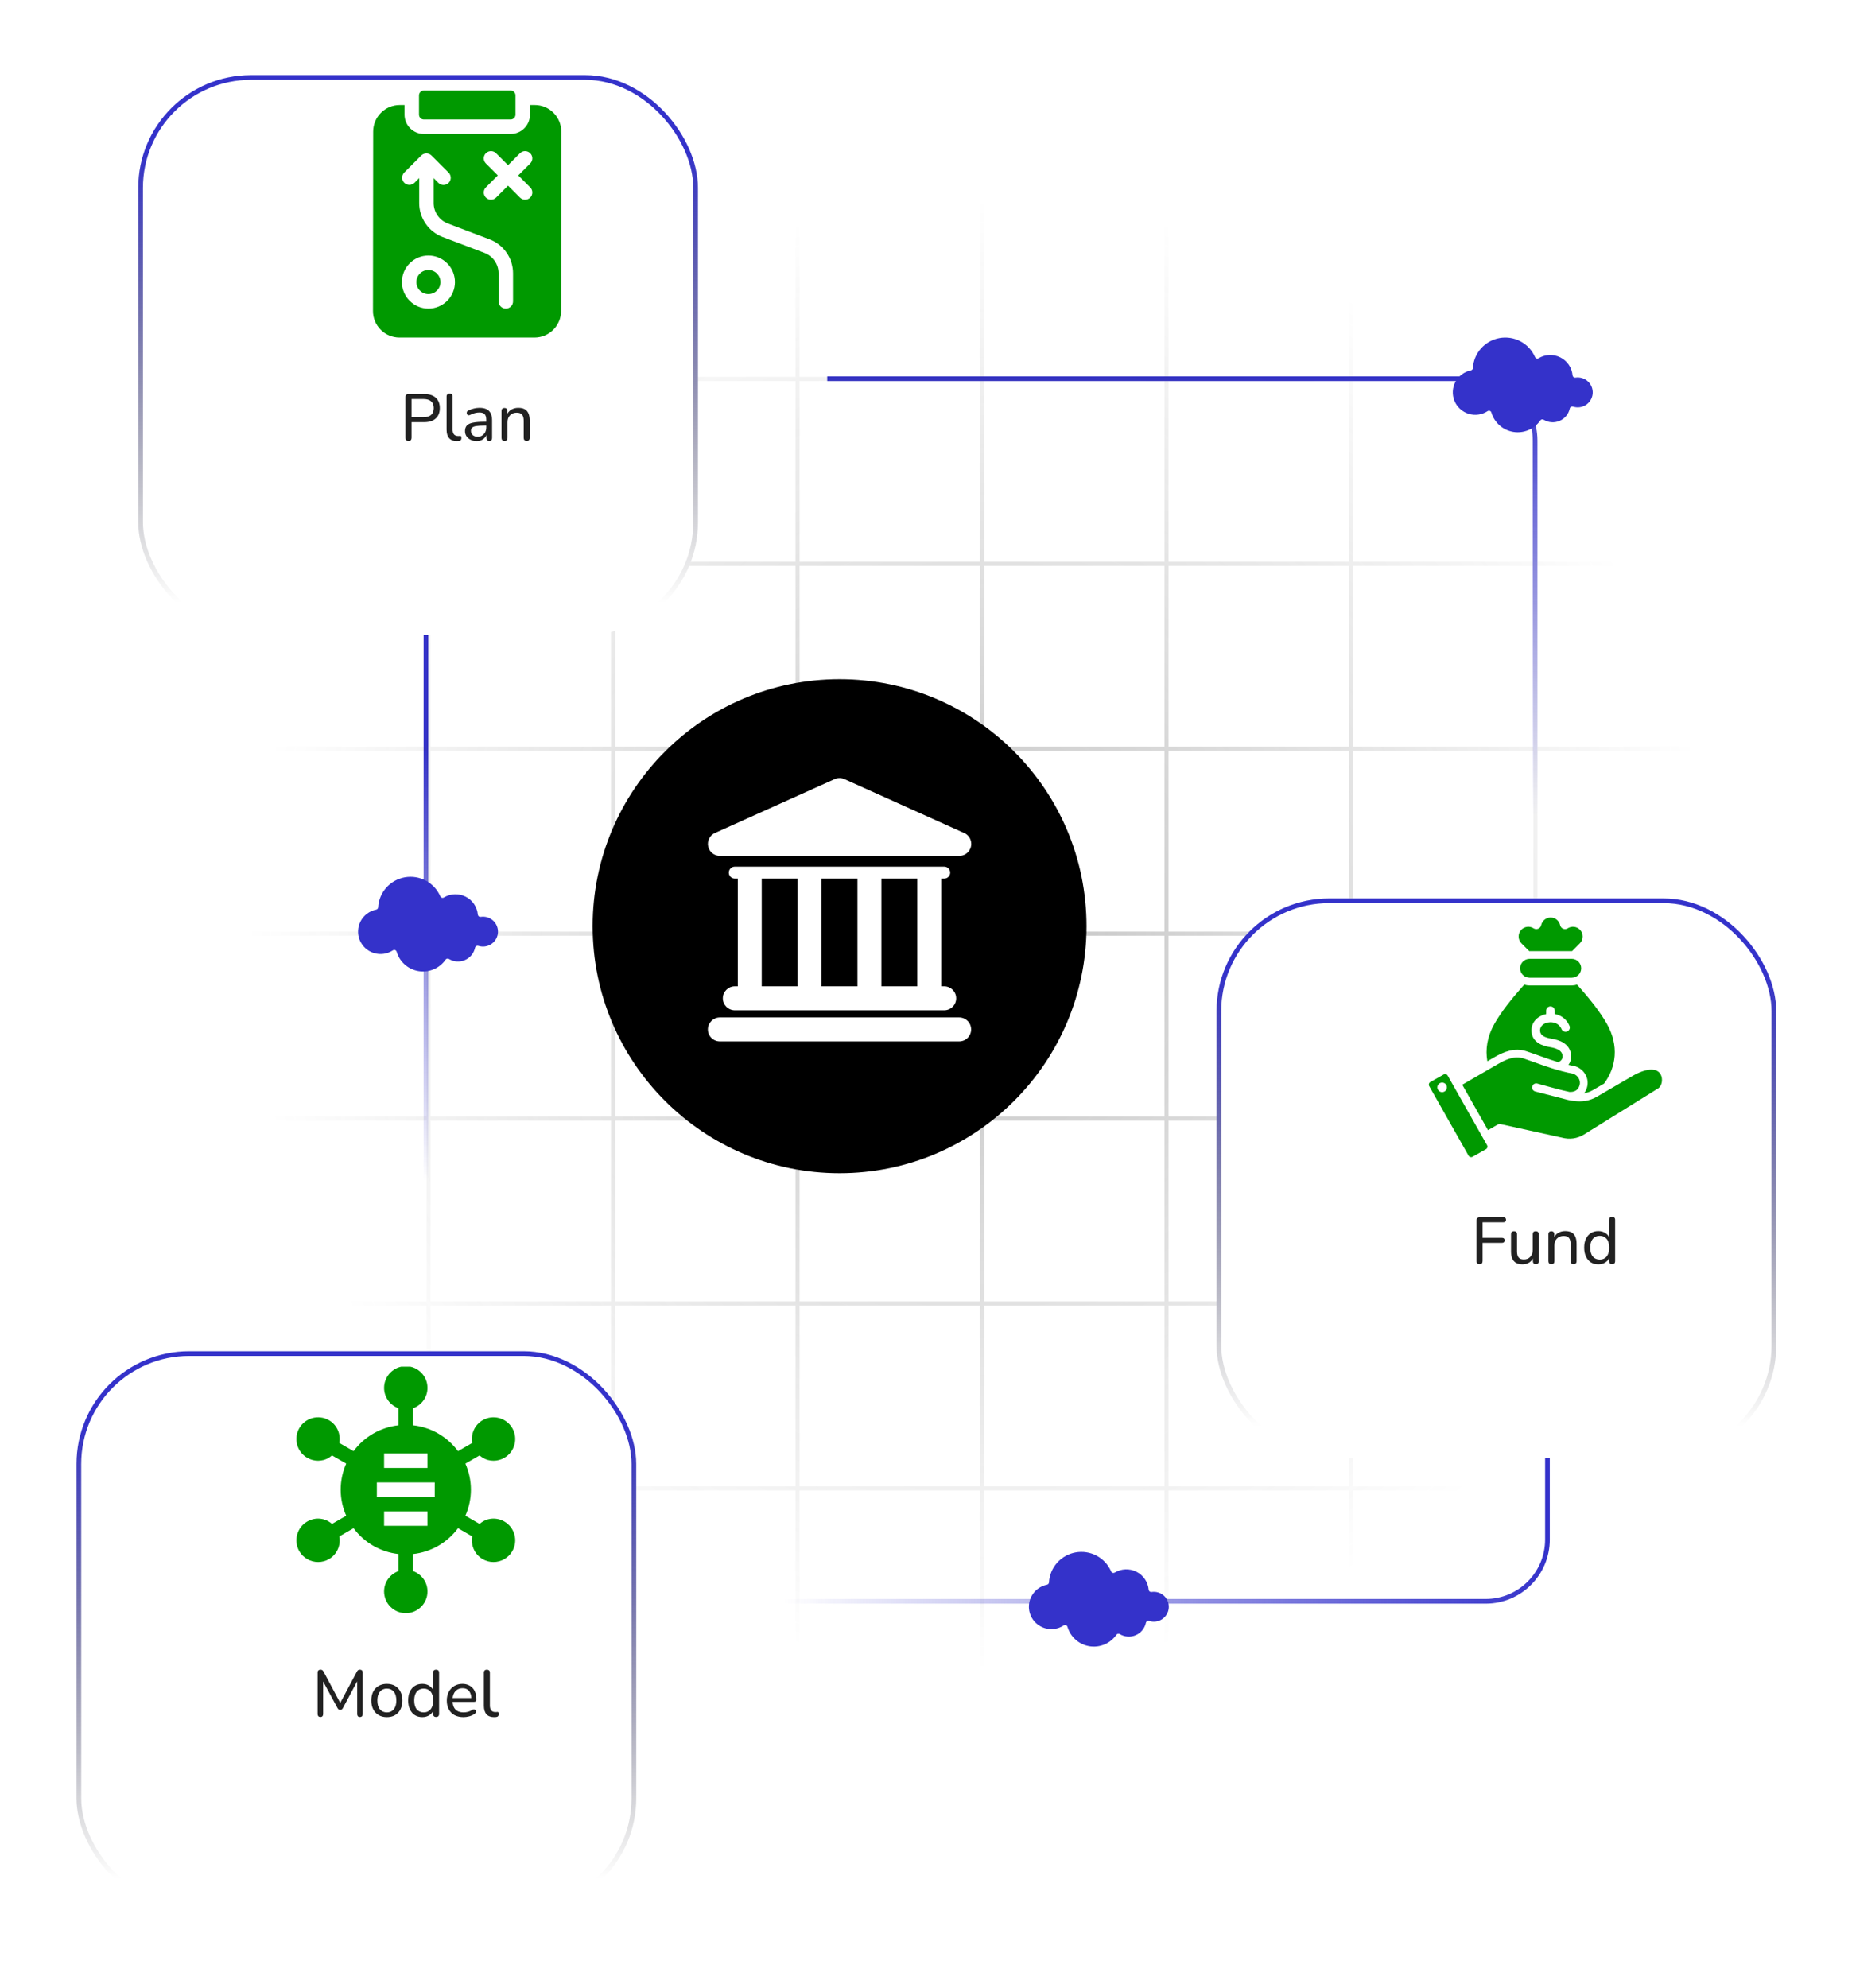 <svg width="450" height="483" viewBox="0 0 450 483" fill="none" xmlns="http://www.w3.org/2000/svg">
<path d="M375.43 345C375.43 344.685 375.685 344.43 376 344.43C376.315 344.43 376.57 344.685 376.57 345H375.43ZM166 388.43H361V389.57H166V388.43ZM375.43 374V345H376.57V374H375.43ZM361 388.43C368.969 388.43 375.43 381.969 375.43 374H376.57C376.57 382.599 369.599 389.57 361 389.57V388.43Z" fill="url(#paint0_linear_810_5725)"/>
<path d="M254.397 384.977C254.528 384.95 254.647 384.881 254.735 384.78C254.823 384.679 254.874 384.551 254.882 384.418C254.982 382.65 255.677 380.967 256.856 379.643C258.034 378.318 259.627 377.43 261.375 377.121C263.123 376.812 264.924 377.1 266.487 377.94C268.05 378.78 269.283 380.122 269.986 381.748C270.021 381.827 270.072 381.898 270.136 381.956C270.2 382.014 270.276 382.057 270.358 382.084C270.44 382.11 270.528 382.118 270.614 382.108C270.699 382.098 270.782 382.07 270.856 382.026C271.647 381.548 272.547 381.279 273.471 381.244C274.395 381.209 275.313 381.409 276.138 381.826C276.963 382.242 277.668 382.861 278.187 383.624C278.706 384.388 279.022 385.27 279.104 386.189C279.112 386.271 279.136 386.351 279.175 386.424C279.215 386.497 279.269 386.561 279.334 386.612C279.399 386.663 279.474 386.7 279.554 386.721C279.634 386.742 279.718 386.746 279.8 386.733C280.344 386.649 280.901 386.689 281.427 386.85C281.954 387.011 282.437 387.289 282.84 387.664C283.244 388.038 283.556 388.499 283.755 389.011C283.954 389.524 284.033 390.075 283.987 390.622C283.942 391.17 283.772 391.7 283.491 392.173C283.21 392.645 282.825 393.048 282.365 393.351C281.906 393.654 281.383 393.849 280.837 393.921C280.291 393.993 279.735 393.94 279.212 393.767C279.131 393.741 279.046 393.733 278.961 393.742C278.877 393.751 278.795 393.777 278.721 393.819C278.647 393.862 278.584 393.919 278.534 393.988C278.484 394.057 278.449 394.135 278.432 394.218C278.292 394.881 277.996 395.5 277.567 396.024C277.138 396.549 276.589 396.963 275.967 397.231C275.344 397.5 274.666 397.616 273.989 397.569C273.312 397.522 272.656 397.313 272.077 396.961C271.945 396.881 271.787 396.855 271.636 396.887C271.485 396.919 271.352 397.007 271.264 397.134C270.547 398.167 269.55 398.977 268.39 399.469C267.23 399.962 265.954 400.116 264.71 399.914C263.466 399.712 262.304 399.162 261.361 398.329C260.417 397.495 259.729 396.412 259.377 395.205C259.351 395.114 259.303 395.031 259.239 394.962C259.174 394.893 259.094 394.839 259.005 394.807C258.916 394.774 258.82 394.763 258.726 394.773C258.632 394.784 258.542 394.817 258.462 394.868C257.789 395.31 257.026 395.598 256.228 395.711C255.43 395.824 254.617 395.759 253.847 395.522C253.078 395.285 252.37 394.88 251.775 394.338C251.181 393.795 250.714 393.128 250.408 392.384C250.102 391.64 249.966 390.838 250.007 390.036C250.049 389.233 250.269 388.45 250.65 387.741C251.031 387.033 251.565 386.418 252.213 385.94C252.861 385.462 253.606 385.134 254.397 384.977Z" fill="#3432CA"/>
<path d="M201 92H358C366.284 92 373 98.716 373 107V198" stroke="url(#paint1_linear_810_5725)" stroke-width="1.141"/>
<path d="M357.397 89.977C357.528 89.95 357.647 89.881 357.735 89.78C357.823 89.679 357.874 89.551 357.882 89.418C357.982 87.65 358.677 85.967 359.856 84.643C361.034 83.318 362.627 82.43 364.375 82.121C366.123 81.812 367.924 82.1 369.487 82.94C371.05 83.78 372.283 85.122 372.986 86.748C373.021 86.827 373.072 86.898 373.136 86.956C373.2 87.014 373.276 87.057 373.358 87.084C373.44 87.11 373.528 87.118 373.614 87.108C373.699 87.098 373.782 87.07 373.856 87.026C374.647 86.548 375.547 86.279 376.471 86.244C377.395 86.209 378.313 86.409 379.138 86.826C379.963 87.242 380.668 87.861 381.187 88.624C381.706 89.388 382.022 90.27 382.104 91.189C382.112 91.271 382.136 91.351 382.175 91.424C382.215 91.497 382.269 91.561 382.334 91.612C382.399 91.663 382.474 91.7 382.554 91.721C382.634 91.742 382.718 91.746 382.8 91.733C383.344 91.649 383.901 91.689 384.427 91.85C384.954 92.011 385.437 92.289 385.84 92.664C386.244 93.038 386.556 93.499 386.755 94.011C386.954 94.524 387.033 95.075 386.987 95.622C386.942 96.17 386.772 96.7 386.491 97.173C386.21 97.645 385.825 98.048 385.365 98.351C384.906 98.654 384.383 98.849 383.837 98.921C383.291 98.993 382.735 98.94 382.212 98.767C382.131 98.741 382.046 98.733 381.961 98.742C381.877 98.751 381.795 98.777 381.721 98.819C381.647 98.862 381.584 98.919 381.534 98.988C381.484 99.057 381.449 99.135 381.432 99.219C381.292 99.881 380.996 100.5 380.567 101.024C380.138 101.549 379.589 101.963 378.967 102.231C378.344 102.5 377.666 102.616 376.989 102.569C376.312 102.522 375.656 102.313 375.077 101.961C374.945 101.881 374.787 101.855 374.636 101.887C374.485 101.919 374.352 102.007 374.264 102.134C373.547 103.167 372.55 103.977 371.39 104.469C370.23 104.962 368.954 105.116 367.71 104.914C366.466 104.712 365.304 104.162 364.361 103.329C363.417 102.495 362.729 101.412 362.377 100.205C362.351 100.114 362.303 100.031 362.239 99.962C362.174 99.892 362.094 99.84 362.005 99.807C361.916 99.774 361.82 99.763 361.726 99.773C361.632 99.784 361.542 99.817 361.462 99.868C360.789 100.31 360.026 100.598 359.228 100.711C358.43 100.824 357.617 100.759 356.847 100.522C356.078 100.285 355.37 99.88 354.775 99.338C354.181 98.795 353.714 98.128 353.408 97.384C353.102 96.641 352.966 95.838 353.007 95.036C353.049 94.233 353.269 93.45 353.65 92.741C354.031 92.033 354.565 91.418 355.213 90.94C355.861 90.462 356.606 90.133 357.397 89.977Z" fill="#3432CA"/>
<path d="M103.5 149V236V296" stroke="url(#paint2_linear_810_5725)" stroke-width="1.141"/>
<path opacity="0.3" d="M104.134 405L104.134 49M148.96 405L148.96 49M193.785 405L193.785 49M238.611 405L238.611 49M283.437 405L283.437 49M328.263 405L328.263 49M373.088 405L373.088 49M61.176 92.049H416.42M61.176 136.971H416.42M61.176 181.892H416.42M61.176 226.813H416.42M61.176 271.734H416.42M61.176 316.655H416.42M61.176 361.576H416.42" stroke="url(#paint3_radial_810_5725)"/>
<g filter="url(#filter0_d_810_5725)">
<rect x="30" y="310" width="136" height="136" rx="27.382" fill="white"/>
<rect x="30.57" y="310.57" width="134.859" height="134.859" rx="26.811" stroke="url(#paint4_linear_810_5725)" stroke-width="1.141"/>
</g>
<g clip-path="url(#clip0_810_5725)">
<path d="M122.548 369.62C121.331 368.918 119.913 368.731 118.547 369.094C117.778 369.3 117.112 369.701 116.525 370.202L113.078 368.212C113.93 366.271 114.42 364.136 114.42 361.883C114.42 359.63 113.93 357.495 113.078 355.553L116.525 353.564C117.112 354.065 117.778 354.466 118.547 354.671C119.002 354.793 119.462 354.853 119.92 354.853C120.833 354.853 121.736 354.615 122.548 354.146C125.065 352.692 125.932 349.461 124.479 346.941C123.022 344.425 119.794 343.556 117.276 345.011H117.273C115.292 346.156 114.356 348.4 114.747 350.531L111.288 352.527C108.737 349.078 104.835 346.744 100.357 346.241V342.106C102.399 341.378 103.873 339.445 103.873 337.156C103.873 334.249 101.508 331.883 98.599 331.883C95.692 331.883 93.326 334.249 93.326 337.156C93.326 339.445 94.8 341.378 96.842 342.106V346.24C92.364 346.744 88.462 349.078 85.911 352.527L82.453 350.53C82.843 348.399 81.907 346.155 79.926 345.01H79.923C77.406 343.558 74.175 344.425 72.72 346.943C71.268 349.461 72.134 352.692 74.651 354.146C75.463 354.614 76.364 354.853 77.279 354.853C77.735 354.853 78.197 354.793 78.652 354.671C79.421 354.466 80.087 354.065 80.674 353.564L84.121 355.553C83.268 357.495 82.779 359.63 82.779 361.883C82.779 364.136 83.268 366.271 84.121 368.212L80.674 370.202C80.087 369.701 79.42 369.3 78.652 369.094C77.291 368.731 75.87 368.916 74.651 369.62C72.134 371.074 71.268 374.304 72.72 376.824C73.697 378.513 75.471 379.459 77.296 379.459C78.19 379.459 79.097 379.233 79.926 378.756C81.907 377.61 82.843 375.366 82.452 373.235L85.911 371.239C88.462 374.688 92.364 377.022 96.842 377.526V381.66C94.8 382.388 93.326 384.321 93.326 386.609C93.326 389.517 95.692 391.883 98.599 391.883C101.508 391.883 103.873 389.517 103.873 386.609C103.873 384.321 102.399 382.388 100.357 381.66V377.526C104.835 377.022 108.737 374.688 111.288 371.239L114.747 373.235C114.356 375.366 115.293 377.61 117.276 378.756C118.104 379.233 119.008 379.459 119.901 379.459C121.726 379.459 123.502 378.513 124.479 376.822C125.932 374.304 125.065 371.074 122.548 369.62ZM93.326 353.094H103.873V356.609H93.326V353.094ZM103.873 370.672H93.326V367.156H103.873V370.672ZM105.631 363.641H91.568V360.125H105.631V363.641Z" fill="#009900"/>
</g>
<path d="M77.845 417.112C77.632 417.112 77.467 417.048 77.349 416.92C77.232 416.792 77.173 416.621 77.173 416.408V406.312C77.173 406.088 77.232 405.917 77.349 405.8C77.477 405.672 77.648 405.608 77.861 405.608C78.053 405.608 78.203 405.645 78.309 405.72C78.427 405.795 78.533 405.923 78.629 406.104L82.917 414.152H82.421L86.709 406.104C86.805 405.923 86.907 405.795 87.013 405.72C87.12 405.645 87.269 405.608 87.461 405.608C87.675 405.608 87.84 405.672 87.957 405.8C88.075 405.917 88.133 406.088 88.133 406.312V416.408C88.133 416.621 88.075 416.792 87.957 416.92C87.851 417.048 87.685 417.112 87.461 417.112C87.237 417.112 87.067 417.048 86.949 416.92C86.843 416.792 86.789 416.621 86.789 416.408V407.784H87.141L83.301 414.968C83.216 415.107 83.125 415.213 83.029 415.288C82.944 415.352 82.821 415.384 82.661 415.384C82.512 415.384 82.384 415.347 82.277 415.272C82.181 415.197 82.096 415.096 82.021 414.968L78.133 407.768H78.517V416.408C78.517 416.621 78.459 416.792 78.341 416.92C78.235 417.048 78.069 417.112 77.845 417.112ZM93.996 417.144C93.228 417.144 92.561 416.979 91.996 416.648C91.43 416.317 90.993 415.848 90.684 415.24C90.374 414.632 90.22 413.917 90.22 413.096C90.22 412.477 90.305 411.923 90.476 411.432C90.657 410.931 90.913 410.504 91.244 410.152C91.574 409.8 91.969 409.533 92.428 409.352C92.897 409.16 93.42 409.064 93.996 409.064C94.764 409.064 95.43 409.229 95.996 409.56C96.561 409.891 96.998 410.36 97.308 410.968C97.617 411.565 97.772 412.275 97.772 413.096C97.772 413.715 97.681 414.275 97.5 414.776C97.329 415.277 97.078 415.704 96.748 416.056C96.417 416.408 96.017 416.68 95.548 416.872C95.089 417.053 94.572 417.144 93.996 417.144ZM93.996 415.992C94.465 415.992 94.87 415.88 95.212 415.656C95.564 415.432 95.83 415.107 96.012 414.68C96.204 414.253 96.3 413.725 96.3 413.096C96.3 412.157 96.092 411.443 95.676 410.952C95.26 410.461 94.7 410.216 93.996 410.216C93.537 410.216 93.132 410.328 92.78 410.552C92.438 410.765 92.172 411.085 91.98 411.512C91.788 411.939 91.692 412.467 91.692 413.096C91.692 414.035 91.9 414.755 92.316 415.256C92.742 415.747 93.302 415.992 93.996 415.992ZM102.613 417.144C101.93 417.144 101.327 416.984 100.805 416.664C100.293 416.333 99.893 415.864 99.605 415.256C99.317 414.637 99.173 413.917 99.173 413.096C99.173 412.264 99.311 411.549 99.589 410.952C99.877 410.344 100.277 409.88 100.789 409.56C101.311 409.229 101.919 409.064 102.613 409.064C103.306 409.064 103.903 409.24 104.405 409.592C104.906 409.933 105.242 410.392 105.413 410.968H105.237V406.344C105.237 406.099 105.295 405.917 105.413 405.8C105.541 405.672 105.722 405.608 105.957 405.608C106.191 405.608 106.373 405.672 106.501 405.8C106.629 405.917 106.693 406.099 106.693 406.344V416.36C106.693 416.605 106.629 416.792 106.501 416.92C106.373 417.048 106.191 417.112 105.957 417.112C105.733 417.112 105.557 417.048 105.429 416.92C105.301 416.792 105.237 416.605 105.237 416.36V414.904L105.413 415.192C105.253 415.789 104.917 416.264 104.405 416.616C103.903 416.968 103.306 417.144 102.613 417.144ZM102.949 415.992C103.418 415.992 103.823 415.88 104.165 415.656C104.517 415.432 104.783 415.107 104.965 414.68C105.157 414.253 105.253 413.725 105.253 413.096C105.253 412.157 105.045 411.443 104.629 410.952C104.213 410.461 103.653 410.216 102.949 410.216C102.49 410.216 102.085 410.328 101.733 410.552C101.391 410.765 101.125 411.085 100.933 411.512C100.741 411.939 100.645 412.467 100.645 413.096C100.645 414.035 100.853 414.755 101.269 415.256C101.695 415.747 102.255 415.992 102.949 415.992ZM112.627 417.144C111.785 417.144 111.059 416.984 110.451 416.664C109.854 416.333 109.39 415.869 109.059 415.272C108.729 414.664 108.563 413.949 108.563 413.128C108.563 412.317 108.723 411.608 109.043 411C109.374 410.392 109.822 409.917 110.387 409.576C110.963 409.235 111.619 409.064 112.355 409.064C112.878 409.064 113.347 409.155 113.763 409.336C114.19 409.507 114.553 409.757 114.851 410.088C115.15 410.419 115.374 410.824 115.523 411.304C115.683 411.773 115.763 412.307 115.763 412.904C115.763 413.075 115.71 413.208 115.603 413.304C115.507 413.389 115.363 413.432 115.171 413.432H109.699V412.504H114.803L114.531 412.728C114.531 412.173 114.446 411.704 114.275 411.32C114.115 410.925 113.875 410.627 113.555 410.424C113.246 410.221 112.857 410.12 112.387 410.12C111.875 410.12 111.438 410.243 111.075 410.488C110.713 410.723 110.435 411.059 110.243 411.496C110.051 411.923 109.955 412.419 109.955 412.984V413.08C109.955 414.04 110.185 414.765 110.643 415.256C111.102 415.747 111.763 415.992 112.627 415.992C112.969 415.992 113.315 415.949 113.667 415.864C114.03 415.779 114.377 415.624 114.707 415.4C114.867 415.304 115.011 415.261 115.139 415.272C115.278 415.272 115.39 415.315 115.475 415.4C115.561 415.475 115.614 415.571 115.635 415.688C115.657 415.795 115.641 415.912 115.587 416.04C115.534 416.168 115.433 416.28 115.283 416.376C114.931 416.621 114.51 416.813 114.019 416.952C113.539 417.08 113.075 417.144 112.627 417.144ZM120.022 417.144C119.222 417.144 118.614 416.909 118.198 416.44C117.782 415.96 117.574 415.272 117.574 414.376V406.344C117.574 406.099 117.638 405.917 117.766 405.8C117.894 405.672 118.07 405.608 118.294 405.608C118.529 405.608 118.71 405.672 118.838 405.8C118.966 405.917 119.03 406.099 119.03 406.344V414.264C119.03 414.819 119.142 415.235 119.366 415.512C119.601 415.779 119.932 415.912 120.358 415.912C120.454 415.912 120.54 415.912 120.614 415.912C120.689 415.901 120.764 415.891 120.838 415.88C120.956 415.869 121.041 415.901 121.094 415.976C121.148 416.051 121.174 416.2 121.174 416.424C121.174 416.627 121.126 416.787 121.03 416.904C120.945 417.011 120.801 417.08 120.598 417.112C120.502 417.123 120.406 417.128 120.31 417.128C120.214 417.139 120.118 417.144 120.022 417.144Z" fill="#212121"/>
<g filter="url(#filter1_d_810_5725)">
<rect x="45" width="136" height="136" rx="27.382" fill="white"/>
<rect x="45.571" y="0.57" width="134.859" height="134.859" rx="26.811" stroke="url(#paint5_linear_810_5725)" stroke-width="1.141"/>
</g>
<path d="M104.102 71.453C105.72 71.453 107.031 70.141 107.031 68.523C107.031 66.905 105.72 65.594 104.102 65.594C102.484 65.594 101.172 66.905 101.172 68.523C101.172 70.141 102.484 71.453 104.102 71.453Z" fill="#009900"/>
<path d="M134.491 27.406C133.273 26.187 131.654 25.516 129.931 25.516H128.764V27.859C128.764 30.444 126.661 32.547 124.077 32.547H102.983C100.398 32.547 98.296 30.444 98.296 27.859V25.516H97.118C93.569 25.516 90.677 28.404 90.673 31.954L90.625 75.547C90.623 77.27 91.293 78.891 92.51 80.11C93.728 81.329 95.347 82 97.07 82H129.883C133.433 82 136.324 79.112 136.328 75.562L136.376 31.968C136.378 30.245 135.709 28.625 134.491 27.406ZM97.656 68.523C97.656 64.969 100.548 62.078 104.101 62.078C107.655 62.078 110.547 64.969 110.547 68.523C110.547 72.077 107.655 74.969 104.101 74.969C100.548 74.969 97.656 72.077 97.656 68.523ZM118.058 39.716C117.371 39.029 117.371 37.916 118.058 37.23C118.744 36.544 119.857 36.544 120.544 37.23L123.444 40.13L126.344 37.23C127.031 36.544 128.144 36.544 128.83 37.23C129.517 37.916 129.517 39.029 128.83 39.716L125.93 42.616L128.83 45.516C129.517 46.203 129.517 47.316 128.83 48.002C128.487 48.346 128.037 48.517 127.587 48.517C127.137 48.517 126.687 48.346 126.344 48.002L123.444 45.102L120.544 48.002C120.201 48.346 119.751 48.517 119.301 48.517C118.851 48.517 118.401 48.346 118.058 48.002C117.372 47.316 117.372 46.203 118.058 45.516L120.958 42.616L118.058 39.716ZM102.363 37.783C103.05 37.097 104.163 37.097 104.849 37.783L109.007 41.941C109.694 42.627 109.694 43.74 109.007 44.427C108.664 44.77 108.214 44.942 107.764 44.942C107.315 44.942 106.865 44.77 106.521 44.427L105.374 43.279V49.35C105.374 51.526 106.74 53.507 108.774 54.279L118.991 58.162C122.381 59.45 124.658 62.752 124.658 66.378V73.211C124.658 74.182 123.871 74.969 122.9 74.969C121.929 74.969 121.142 74.182 121.142 73.211V66.378C121.142 64.202 119.776 62.221 117.742 61.448L107.525 57.566C104.136 56.278 101.858 52.976 101.858 49.35V43.26L100.71 44.408C100.024 45.094 98.911 45.094 98.225 44.408C97.538 43.721 97.538 42.608 98.225 41.922L102.363 37.783Z" fill="#009900"/>
<path d="M101.812 27.859C101.812 28.507 102.337 29.031 102.984 29.031H124.078C124.725 29.031 125.25 28.507 125.25 27.859V23.172C125.25 22.525 124.725 22 124.078 22H102.984C102.337 22 101.812 22.525 101.812 23.172V27.859Z" fill="#009900"/>
<path d="M99.252 107.112C99.018 107.112 98.836 107.048 98.708 106.92C98.58 106.781 98.516 106.589 98.516 106.344V96.472C98.516 96.227 98.58 96.04 98.708 95.912C98.847 95.784 99.034 95.72 99.268 95.72H103.076C104.292 95.72 105.226 96.019 105.876 96.616C106.538 97.213 106.868 98.051 106.868 99.128C106.868 100.216 106.538 101.059 105.876 101.656C105.226 102.253 104.292 102.552 103.076 102.552H100.004V106.344C100.004 106.589 99.94 106.781 99.812 106.92C99.695 107.048 99.508 107.112 99.252 107.112ZM100.004 101.352H102.884C103.716 101.352 104.34 101.165 104.756 100.792C105.183 100.408 105.396 99.853 105.396 99.128C105.396 98.403 105.183 97.859 104.756 97.496C104.34 97.123 103.716 96.936 102.884 96.936H100.004V101.352ZM110.96 107.144C110.16 107.144 109.552 106.909 109.136 106.44C108.72 105.96 108.512 105.272 108.512 104.376V96.344C108.512 96.099 108.576 95.917 108.704 95.8C108.832 95.672 109.008 95.608 109.232 95.608C109.466 95.608 109.648 95.672 109.776 95.8C109.904 95.917 109.968 96.099 109.968 96.344V104.264C109.968 104.819 110.08 105.235 110.304 105.512C110.538 105.779 110.869 105.912 111.296 105.912C111.392 105.912 111.477 105.912 111.552 105.912C111.626 105.901 111.701 105.891 111.776 105.88C111.893 105.869 111.978 105.901 112.032 105.976C112.085 106.051 112.112 106.2 112.112 106.424C112.112 106.627 112.064 106.787 111.968 106.904C111.882 107.011 111.738 107.08 111.536 107.112C111.44 107.123 111.344 107.128 111.248 107.128C111.152 107.139 111.056 107.144 110.96 107.144ZM115.804 107.144C115.271 107.144 114.786 107.037 114.348 106.824C113.922 106.611 113.586 106.323 113.34 105.96C113.106 105.597 112.988 105.192 112.988 104.744C112.988 104.168 113.132 103.715 113.42 103.384C113.708 103.053 114.194 102.819 114.876 102.68C115.559 102.531 116.476 102.456 117.628 102.456H118.38V103.384H117.66C116.839 103.384 116.188 103.421 115.708 103.496C115.239 103.571 114.908 103.704 114.716 103.896C114.524 104.077 114.428 104.333 114.428 104.664C114.428 105.08 114.572 105.421 114.86 105.688C115.159 105.955 115.564 106.088 116.076 106.088C116.482 106.088 116.839 105.992 117.148 105.8C117.458 105.597 117.703 105.331 117.884 105C118.066 104.659 118.156 104.269 118.156 103.832V101.992C118.156 101.363 118.028 100.909 117.772 100.632C117.516 100.344 117.084 100.2 116.476 100.2C116.124 100.2 115.762 100.248 115.388 100.344C115.015 100.44 114.626 100.589 114.22 100.792C114.06 100.867 113.922 100.893 113.804 100.872C113.687 100.84 113.591 100.776 113.516 100.68C113.452 100.573 113.415 100.461 113.404 100.344C113.404 100.216 113.431 100.093 113.484 99.976C113.548 99.859 113.655 99.773 113.804 99.72C114.274 99.485 114.738 99.32 115.196 99.224C115.666 99.117 116.103 99.064 116.508 99.064C117.202 99.064 117.772 99.176 118.22 99.4C118.668 99.613 119.004 99.949 119.228 100.408C119.452 100.856 119.564 101.432 119.564 102.136V106.36C119.564 106.605 119.506 106.792 119.388 106.92C119.271 107.048 119.1 107.112 118.876 107.112C118.663 107.112 118.492 107.048 118.364 106.92C118.247 106.792 118.188 106.605 118.188 106.36V105.224H118.332C118.247 105.619 118.087 105.96 117.852 106.248C117.618 106.536 117.324 106.76 116.972 106.92C116.631 107.069 116.242 107.144 115.804 107.144ZM122.576 107.112C122.352 107.112 122.176 107.048 122.048 106.92C121.92 106.792 121.856 106.605 121.856 106.36V99.832C121.856 99.587 121.92 99.405 122.048 99.288C122.176 99.16 122.352 99.096 122.576 99.096C122.8 99.096 122.97 99.16 123.088 99.288C123.216 99.405 123.28 99.587 123.28 99.832V101.144L123.104 100.904C123.328 100.296 123.69 99.837 124.192 99.528C124.704 99.219 125.285 99.064 125.936 99.064C126.565 99.064 127.082 99.176 127.488 99.4C127.893 99.624 128.197 99.965 128.4 100.424C128.602 100.883 128.704 101.464 128.704 102.168V106.36C128.704 106.605 128.64 106.792 128.512 106.92C128.394 107.048 128.218 107.112 127.984 107.112C127.749 107.112 127.568 107.048 127.44 106.92C127.312 106.792 127.248 106.605 127.248 106.36V102.248C127.248 101.555 127.114 101.048 126.848 100.728C126.581 100.408 126.154 100.248 125.568 100.248C124.885 100.248 124.336 100.461 123.92 100.888C123.514 101.304 123.312 101.869 123.312 102.584V106.36C123.312 106.861 123.066 107.112 122.576 107.112Z" fill="#212121"/>
<g filter="url(#filter2_d_810_5725)">
<rect x="307" y="200" width="136" height="136" rx="27.382" fill="white"/>
<rect x="307.57" y="200.57" width="134.859" height="134.859" rx="26.811" stroke="url(#paint6_linear_810_5725)" stroke-width="1.141"/>
</g>
<path fill-rule="evenodd" clip-rule="evenodd" d="M351.556 263.984C351.65 264.619 351.211 265.208 350.578 265.301C349.94 265.395 349.355 264.955 349.261 264.32C349.168 263.686 349.607 263.095 350.239 263.002C350.877 262.91 351.468 263.349 351.556 263.984ZM383.188 239.194C386.421 242.782 388.834 245.898 390.426 248.693C393.445 253.994 392.698 259.338 389.738 263.249L387.099 264.787C386.388 265.2 385.665 265.462 384.917 265.59C385.229 265.176 385.47 264.68 385.626 264.104C386.213 261.928 384.91 259.776 382.82 259.052L382.684 259.005L382.543 258.979C382.06 258.891 381.58 258.791 381.102 258.681C381.529 258.11 381.779 257.407 381.759 256.561C381.756 256.415 381.747 256.287 381.734 256.177C381.565 254.783 380.81 253.875 379.81 253.271C378.932 252.741 377.878 252.477 376.912 252.318C376.215 252.204 375.482 252.01 374.944 251.659C374.528 251.388 374.229 250.994 374.201 250.419C374.171 249.796 374.443 249.294 374.871 248.945C375.207 248.672 375.635 248.483 376.099 248.39C376.285 248.352 376.478 248.33 376.672 248.325C376.692 248.326 376.713 248.327 376.734 248.327C376.759 248.327 376.784 248.326 376.808 248.324C377.065 248.328 377.323 248.361 377.576 248.425C378.352 248.622 379.058 249.133 379.43 250.019C379.653 250.551 380.265 250.801 380.796 250.578C381.327 250.355 381.577 249.743 381.355 249.212C380.699 247.652 379.452 246.75 378.081 246.403C377.981 246.377 377.879 246.355 377.777 246.336V245.527C377.777 244.95 377.31 244.483 376.734 244.483C376.157 244.483 375.69 244.95 375.69 245.527V246.351C374.899 246.511 374.156 246.844 373.558 247.331C372.639 248.078 372.056 249.163 372.122 250.516C372.188 251.876 372.866 252.788 373.811 253.404C374.634 253.942 375.645 254.22 376.578 254.373C377.327 254.496 378.126 254.691 378.734 255.057C379.22 255.351 379.585 255.779 379.663 256.422C379.673 256.507 379.679 256.57 379.68 256.609C379.692 257.12 379.447 257.509 379.08 257.788C378.956 257.882 378.818 257.966 378.67 258.04C375.974 257.247 373.469 256.219 370.806 255.356C368.027 254.454 365.437 255.474 363.036 256.865L361.4 257.813C360.88 254.96 361.348 251.819 363.129 248.693C364.721 245.898 367.134 242.782 370.367 239.194C370.773 239.326 371.206 239.398 371.654 239.398H381.9C382.349 239.398 382.782 239.326 383.188 239.194ZM371.654 237.523H381.9C383.164 237.523 384.197 236.489 384.197 235.226C384.197 233.963 383.164 232.93 381.9 232.93H371.654C370.391 232.93 369.358 233.963 369.358 235.226C369.358 236.49 370.391 237.523 371.654 237.523ZM371.571 231.056L369.684 229.169C368.767 228.252 368.767 226.75 369.684 225.832C370.465 225.051 371.701 224.919 372.63 225.515C372.975 225.737 373.371 225.772 373.75 225.615C374.129 225.459 374.384 225.154 374.471 224.753C374.703 223.693 375.651 222.894 376.778 222.894C377.884 222.894 378.848 223.673 379.084 224.753C379.171 225.154 379.427 225.459 379.805 225.615C380.184 225.772 380.58 225.737 380.925 225.515C381.838 224.93 383.074 225.035 383.871 225.832V225.832C384.788 226.75 384.788 228.252 383.871 229.169L381.984 231.056C381.956 231.055 381.928 231.055 381.9 231.055H371.654C371.626 231.055 371.599 231.055 371.571 231.056ZM355.299 263.514L361.554 274.551L363.907 273.193C364.135 273.061 364.405 273.025 364.662 273.094L379.442 276.349C381.398 276.872 383.236 276.614 384.916 275.581L402.864 264.427C403.841 263.827 404.14 262.067 403.467 260.94C402.489 259.308 399.902 259.501 396.541 261.457L388.042 266.407C386.274 267.439 384.366 267.774 382.217 267.429C381.825 267.366 381.439 267.299 381.058 267.226C380.976 267.22 373.828 265.362 373.009 265.141C372.476 264.999 372.16 264.455 372.306 263.926C372.446 263.396 372.991 263.082 373.518 263.224C374.355 263.448 379.425 264.885 381.327 265.255C382.299 265.317 383.429 265.047 383.816 263.616C384.132 262.443 383.441 261.251 382.206 260.824C378.734 260.188 375.379 258.977 372.686 258.001C371.744 257.661 370.93 257.367 370.228 257.139C368.015 256.421 365.913 257.363 363.975 258.488L355.299 263.514ZM361.327 278.198L351.761 261.295C351.667 261.13 351.515 261.012 351.328 260.96C351.263 260.943 351.199 260.934 351.134 260.934C351.012 260.934 350.894 260.965 350.789 261.025L347.534 262.866C347.189 263.061 347.072 263.498 347.265 263.841L356.831 280.744C357.024 281.087 357.463 281.208 357.803 281.014L361.058 279.173C361.221 279.079 361.339 278.926 361.391 278.741C361.444 278.556 361.421 278.364 361.327 278.198Z" fill="#009900"/>
<path d="M359.535 307.112C359.289 307.112 359.097 307.043 358.959 306.904C358.82 306.765 358.751 306.568 358.751 306.312V296.52C358.751 296.264 358.82 296.067 358.959 295.928C359.097 295.789 359.295 295.72 359.551 295.72H365.295C365.508 295.72 365.668 295.773 365.775 295.88C365.881 295.976 365.935 296.12 365.935 296.312C365.935 296.515 365.881 296.669 365.775 296.776C365.668 296.883 365.508 296.936 365.295 296.936H360.239V300.712H364.975C365.177 300.712 365.332 300.765 365.439 300.872C365.545 300.979 365.599 301.123 365.599 301.304C365.599 301.507 365.545 301.661 365.439 301.768C365.332 301.875 365.177 301.928 364.975 301.928H360.239V306.312C360.239 306.845 360.004 307.112 359.535 307.112ZM369.968 307.144C369.338 307.144 368.81 307.027 368.384 306.792C367.968 306.557 367.658 306.211 367.456 305.752C367.253 305.293 367.152 304.717 367.152 304.024V299.832C367.152 299.587 367.21 299.405 367.328 299.288C367.456 299.16 367.637 299.096 367.872 299.096C368.106 299.096 368.288 299.16 368.416 299.288C368.544 299.405 368.608 299.587 368.608 299.832V304.024C368.608 304.685 368.741 305.176 369.008 305.496C369.274 305.805 369.696 305.96 370.272 305.96C370.912 305.96 371.429 305.747 371.824 305.32C372.229 304.893 372.432 304.328 372.432 303.624V299.832C372.432 299.587 372.49 299.405 372.608 299.288C372.736 299.16 372.917 299.096 373.152 299.096C373.386 299.096 373.568 299.16 373.696 299.288C373.824 299.405 373.888 299.587 373.888 299.832V306.36C373.888 306.861 373.653 307.112 373.184 307.112C372.949 307.112 372.768 307.048 372.64 306.92C372.522 306.792 372.464 306.605 372.464 306.36V304.968L372.672 305.24C372.458 305.859 372.112 306.333 371.632 306.664C371.162 306.984 370.608 307.144 369.968 307.144ZM376.951 307.112C376.727 307.112 376.551 307.048 376.423 306.92C376.295 306.792 376.231 306.605 376.231 306.36V299.832C376.231 299.587 376.295 299.405 376.423 299.288C376.551 299.16 376.727 299.096 376.951 299.096C377.175 299.096 377.345 299.16 377.463 299.288C377.591 299.405 377.655 299.587 377.655 299.832V301.144L377.479 300.904C377.703 300.296 378.065 299.837 378.567 299.528C379.079 299.219 379.66 299.064 380.311 299.064C380.94 299.064 381.457 299.176 381.863 299.4C382.268 299.624 382.572 299.965 382.775 300.424C382.977 300.883 383.079 301.464 383.079 302.168V306.36C383.079 306.605 383.015 306.792 382.887 306.92C382.769 307.048 382.593 307.112 382.359 307.112C382.124 307.112 381.943 307.048 381.815 306.92C381.687 306.792 381.623 306.605 381.623 306.36V302.248C381.623 301.555 381.489 301.048 381.223 300.728C380.956 300.408 380.529 300.248 379.943 300.248C379.26 300.248 378.711 300.461 378.295 300.888C377.889 301.304 377.687 301.869 377.687 302.584V306.36C377.687 306.861 377.441 307.112 376.951 307.112ZM388.363 307.144C387.68 307.144 387.077 306.984 386.555 306.664C386.043 306.333 385.643 305.864 385.355 305.256C385.067 304.637 384.923 303.917 384.923 303.096C384.923 302.264 385.061 301.549 385.339 300.952C385.627 300.344 386.027 299.88 386.539 299.56C387.061 299.229 387.669 299.064 388.363 299.064C389.056 299.064 389.653 299.24 390.155 299.592C390.656 299.933 390.992 300.392 391.163 300.968H390.987V296.344C390.987 296.099 391.045 295.917 391.163 295.8C391.291 295.672 391.472 295.608 391.707 295.608C391.941 295.608 392.123 295.672 392.251 295.8C392.379 295.917 392.443 296.099 392.443 296.344V306.36C392.443 306.605 392.379 306.792 392.251 306.92C392.123 307.048 391.941 307.112 391.707 307.112C391.483 307.112 391.307 307.048 391.179 306.92C391.051 306.792 390.987 306.605 390.987 306.36V304.904L391.163 305.192C391.003 305.789 390.667 306.264 390.155 306.616C389.653 306.968 389.056 307.144 388.363 307.144ZM388.699 305.992C389.168 305.992 389.573 305.88 389.915 305.656C390.267 305.432 390.533 305.107 390.715 304.68C390.907 304.253 391.003 303.725 391.003 303.096C391.003 302.157 390.795 301.443 390.379 300.952C389.963 300.461 389.403 300.216 388.699 300.216C388.24 300.216 387.835 300.328 387.483 300.552C387.141 300.765 386.875 301.085 386.683 301.512C386.491 301.939 386.395 302.467 386.395 303.096C386.395 304.035 386.603 304.755 387.019 305.256C387.445 305.747 388.005 305.992 388.699 305.992Z" fill="#212121"/>
<g filter="url(#filter3_d_810_5725)">
<circle cx="204" cy="221" r="60" fill="black"/>
</g>
<g clip-path="url(#clip1_810_5725)">
<path d="M233.064 247.168H174.909C173.302 247.168 172 248.47 172 250.078C172 251.683 173.302 252.985 174.909 252.985H233.063C234.67 252.985 235.971 251.683 235.971 250.078C235.97 248.47 234.668 247.168 233.064 247.168Z" fill="white"/>
<path d="M178.541 239.606C176.935 239.606 175.633 240.908 175.633 242.515C175.633 244.122 176.935 245.425 178.541 245.425H229.427C231.034 245.425 232.336 244.122 232.336 242.515C232.336 240.908 231.034 239.606 229.427 239.606H228.701V213.435H229.427C230.232 213.435 230.88 212.784 230.88 211.982C230.88 211.18 230.229 210.529 229.427 210.529H178.541C177.738 210.529 177.088 211.18 177.088 211.982C177.088 212.784 177.739 213.435 178.541 213.435H179.268V239.605L178.541 239.606ZM222.884 213.435V239.605H214.161V213.435H222.884ZM208.344 213.435V239.605H199.621V213.435H208.344ZM185.083 213.435H193.806V239.605H185.083V213.435Z" fill="white"/>
<path d="M174.909 207.915H233.063C233.072 207.915 233.083 207.915 233.092 207.915C234.7 207.915 236 206.613 236 205.006C236 203.729 235.178 202.647 234.035 202.254L205.181 189.271C204.423 188.931 203.555 188.931 202.796 189.271L173.716 202.355C172.464 202.919 171.777 204.278 172.065 205.618C172.353 206.958 173.537 207.915 174.909 207.915Z" fill="white"/>
</g>
<path d="M91.397 220.977C91.528 220.95 91.647 220.881 91.735 220.78C91.823 220.679 91.874 220.551 91.882 220.418C91.982 218.65 92.677 216.967 93.856 215.643C95.034 214.318 96.626 213.43 98.375 213.121C100.123 212.812 101.924 213.1 103.487 213.94C105.05 214.78 106.283 216.122 106.986 217.748C107.021 217.827 107.072 217.898 107.136 217.956C107.2 218.014 107.276 218.057 107.358 218.084C107.44 218.11 107.528 218.118 107.614 218.108C107.699 218.098 107.782 218.07 107.856 218.026C108.647 217.548 109.547 217.279 110.471 217.244C111.395 217.209 112.313 217.409 113.138 217.826C113.963 218.242 114.668 218.861 115.187 219.624C115.706 220.388 116.022 221.27 116.104 222.189C116.112 222.271 116.136 222.351 116.175 222.424C116.215 222.497 116.269 222.561 116.334 222.612C116.399 222.663 116.474 222.7 116.554 222.721C116.634 222.742 116.718 222.746 116.8 222.733C117.344 222.649 117.901 222.689 118.427 222.85C118.954 223.011 119.437 223.289 119.84 223.664C120.244 224.038 120.556 224.499 120.755 225.011C120.954 225.524 121.033 226.075 120.987 226.622C120.942 227.17 120.772 227.7 120.491 228.173C120.21 228.645 119.825 229.048 119.365 229.351C118.906 229.654 118.383 229.849 117.837 229.921C117.291 229.993 116.735 229.94 116.212 229.767C116.131 229.741 116.046 229.733 115.961 229.742C115.877 229.751 115.795 229.777 115.721 229.819C115.647 229.862 115.584 229.919 115.534 229.988C115.484 230.057 115.449 230.135 115.432 230.218C115.292 230.881 114.996 231.5 114.567 232.024C114.138 232.549 113.589 232.963 112.967 233.231C112.344 233.5 111.666 233.616 110.989 233.569C110.312 233.522 109.656 233.313 109.077 232.961C108.945 232.881 108.787 232.855 108.636 232.887C108.485 232.919 108.352 233.007 108.264 233.134C107.547 234.167 106.55 234.977 105.39 235.469C104.23 235.962 102.954 236.116 101.71 235.914C100.466 235.712 99.304 235.162 98.361 234.329C97.417 233.495 96.729 232.412 96.377 231.205C96.351 231.114 96.303 231.031 96.239 230.962C96.174 230.893 96.094 230.839 96.005 230.807C95.916 230.774 95.82 230.763 95.726 230.773C95.632 230.784 95.542 230.817 95.462 230.868C94.789 231.31 94.026 231.598 93.228 231.711C92.43 231.824 91.617 231.759 90.847 231.522C90.078 231.285 89.37 230.88 88.775 230.338C88.18 229.795 87.714 229.128 87.408 228.384C87.102 227.64 86.966 226.838 87.007 226.036C87.049 225.233 87.269 224.45 87.65 223.741C88.031 223.033 88.565 222.418 89.213 221.94C89.861 221.462 90.606 221.134 91.397 220.977Z" fill="#3432CA"/>
<defs>
<filter id="filter0_d_810_5725" x="0.336" y="310" width="172.509" height="172.509" filterUnits="userSpaceOnUse" color-interpolation-filters="sRGB">
<feFlood flood-opacity="0" result="BackgroundImageFix"/>
<feColorMatrix in="SourceAlpha" type="matrix" values="0 0 0 0 0 0 0 0 0 0 0 0 0 0 0 0 0 0 127 0" result="hardAlpha"/>
<feOffset dx="-11.409" dy="18.255"/>
<feGaussianBlur stdDeviation="9.127"/>
<feComposite in2="hardAlpha" operator="out"/>
<feColorMatrix type="matrix" values="0 0 0 0 0.031 0 0 0 0 0.059 0 0 0 0 0.145 0 0 0 0.06 0"/>
<feBlend mode="normal" in2="BackgroundImageFix" result="effect1_dropShadow_810_5725"/>
<feBlend mode="normal" in="SourceGraphic" in2="effect1_dropShadow_810_5725" result="shape"/>
</filter>
<filter id="filter1_d_810_5725" x="15.336" y="0" width="172.509" height="172.509" filterUnits="userSpaceOnUse" color-interpolation-filters="sRGB">
<feFlood flood-opacity="0" result="BackgroundImageFix"/>
<feColorMatrix in="SourceAlpha" type="matrix" values="0 0 0 0 0 0 0 0 0 0 0 0 0 0 0 0 0 0 127 0" result="hardAlpha"/>
<feOffset dx="-11.409" dy="18.255"/>
<feGaussianBlur stdDeviation="9.127"/>
<feComposite in2="hardAlpha" operator="out"/>
<feColorMatrix type="matrix" values="0 0 0 0 0.031 0 0 0 0 0.059 0 0 0 0 0.145 0 0 0 0.06 0"/>
<feBlend mode="normal" in2="BackgroundImageFix" result="effect1_dropShadow_810_5725"/>
<feBlend mode="normal" in="SourceGraphic" in2="effect1_dropShadow_810_5725" result="shape"/>
</filter>
<filter id="filter2_d_810_5725" x="277.336" y="200" width="172.509" height="172.509" filterUnits="userSpaceOnUse" color-interpolation-filters="sRGB">
<feFlood flood-opacity="0" result="BackgroundImageFix"/>
<feColorMatrix in="SourceAlpha" type="matrix" values="0 0 0 0 0 0 0 0 0 0 0 0 0 0 0 0 0 0 127 0" result="hardAlpha"/>
<feOffset dx="-11.409" dy="18.255"/>
<feGaussianBlur stdDeviation="9.127"/>
<feComposite in2="hardAlpha" operator="out"/>
<feColorMatrix type="matrix" values="0 0 0 0 0.031 0 0 0 0 0.059 0 0 0 0 0.145 0 0 0 0.06 0"/>
<feBlend mode="normal" in2="BackgroundImageFix" result="effect1_dropShadow_810_5725"/>
<feBlend mode="normal" in="SourceGraphic" in2="effect1_dropShadow_810_5725" result="shape"/>
</filter>
<filter id="filter3_d_810_5725" x="108" y="129" width="192" height="192" filterUnits="userSpaceOnUse" color-interpolation-filters="sRGB">
<feFlood flood-opacity="0" result="BackgroundImageFix"/>
<feColorMatrix in="SourceAlpha" type="matrix" values="0 0 0 0 0 0 0 0 0 0 0 0 0 0 0 0 0 0 127 0" result="hardAlpha"/>
<feOffset dy="4"/>
<feGaussianBlur stdDeviation="18"/>
<feComposite in2="hardAlpha" operator="out"/>
<feColorMatrix type="matrix" values="0 0 0 0 0 0 0 0 0 0 0 0 0 0 0 0 0 0 0.08 0"/>
<feBlend mode="normal" in2="BackgroundImageFix" result="effect1_dropShadow_810_5725"/>
<feBlend mode="normal" in="SourceGraphic" in2="effect1_dropShadow_810_5725" result="shape"/>
</filter>
<linearGradient id="paint0_linear_810_5725" x1="190.5" y1="389" x2="376" y2="389" gradientUnits="userSpaceOnUse">
<stop stop-color="#3432CA" stop-opacity="0"/>
<stop offset="1" stop-color="#3432CA"/>
</linearGradient>
<linearGradient id="paint1_linear_810_5725" x1="287" y1="198" x2="287" y2="92" gradientUnits="userSpaceOnUse">
<stop stop-color="#3432CA" stop-opacity="0"/>
<stop offset="1" stop-color="#3432CA"/>
</linearGradient>
<linearGradient id="paint2_linear_810_5725" x1="46" y1="287" x2="46" y2="181" gradientUnits="userSpaceOnUse">
<stop stop-color="#3432CA" stop-opacity="0"/>
<stop offset="1" stop-color="#3432CA"/>
</linearGradient>
<radialGradient id="paint3_radial_810_5725" cx="0" cy="0" r="1" gradientUnits="userSpaceOnUse" gradientTransform="translate(238.798 227) rotate(90) scale(178 177.622)">
<stop stop-color="#363636"/>
<stop offset="1" stop-color="#363636" stop-opacity="0"/>
</radialGradient>
<linearGradient id="paint4_linear_810_5725" x1="98.224" y1="438.198" x2="98.212" y2="328.186" gradientUnits="userSpaceOnUse">
<stop stop-opacity="0"/>
<stop offset="1" stop-color="#3432CA"/>
</linearGradient>
<linearGradient id="paint5_linear_810_5725" x1="113.224" y1="128.198" x2="113.212" y2="18.186" gradientUnits="userSpaceOnUse">
<stop stop-opacity="0"/>
<stop offset="1" stop-color="#3432CA"/>
</linearGradient>
<linearGradient id="paint6_linear_810_5725" x1="375.224" y1="328.198" x2="375.212" y2="218.186" gradientUnits="userSpaceOnUse">
<stop stop-opacity="0"/>
<stop offset="1" stop-color="#3432CA"/>
</linearGradient>
<clipPath id="clip0_810_5725">
<rect width="60" height="60" fill="white" transform="translate(68.5 332)"/>
</clipPath>
<clipPath id="clip1_810_5725">
<rect width="64" height="64" fill="white" transform="translate(172 189)"/>
</clipPath>
</defs>
</svg>
